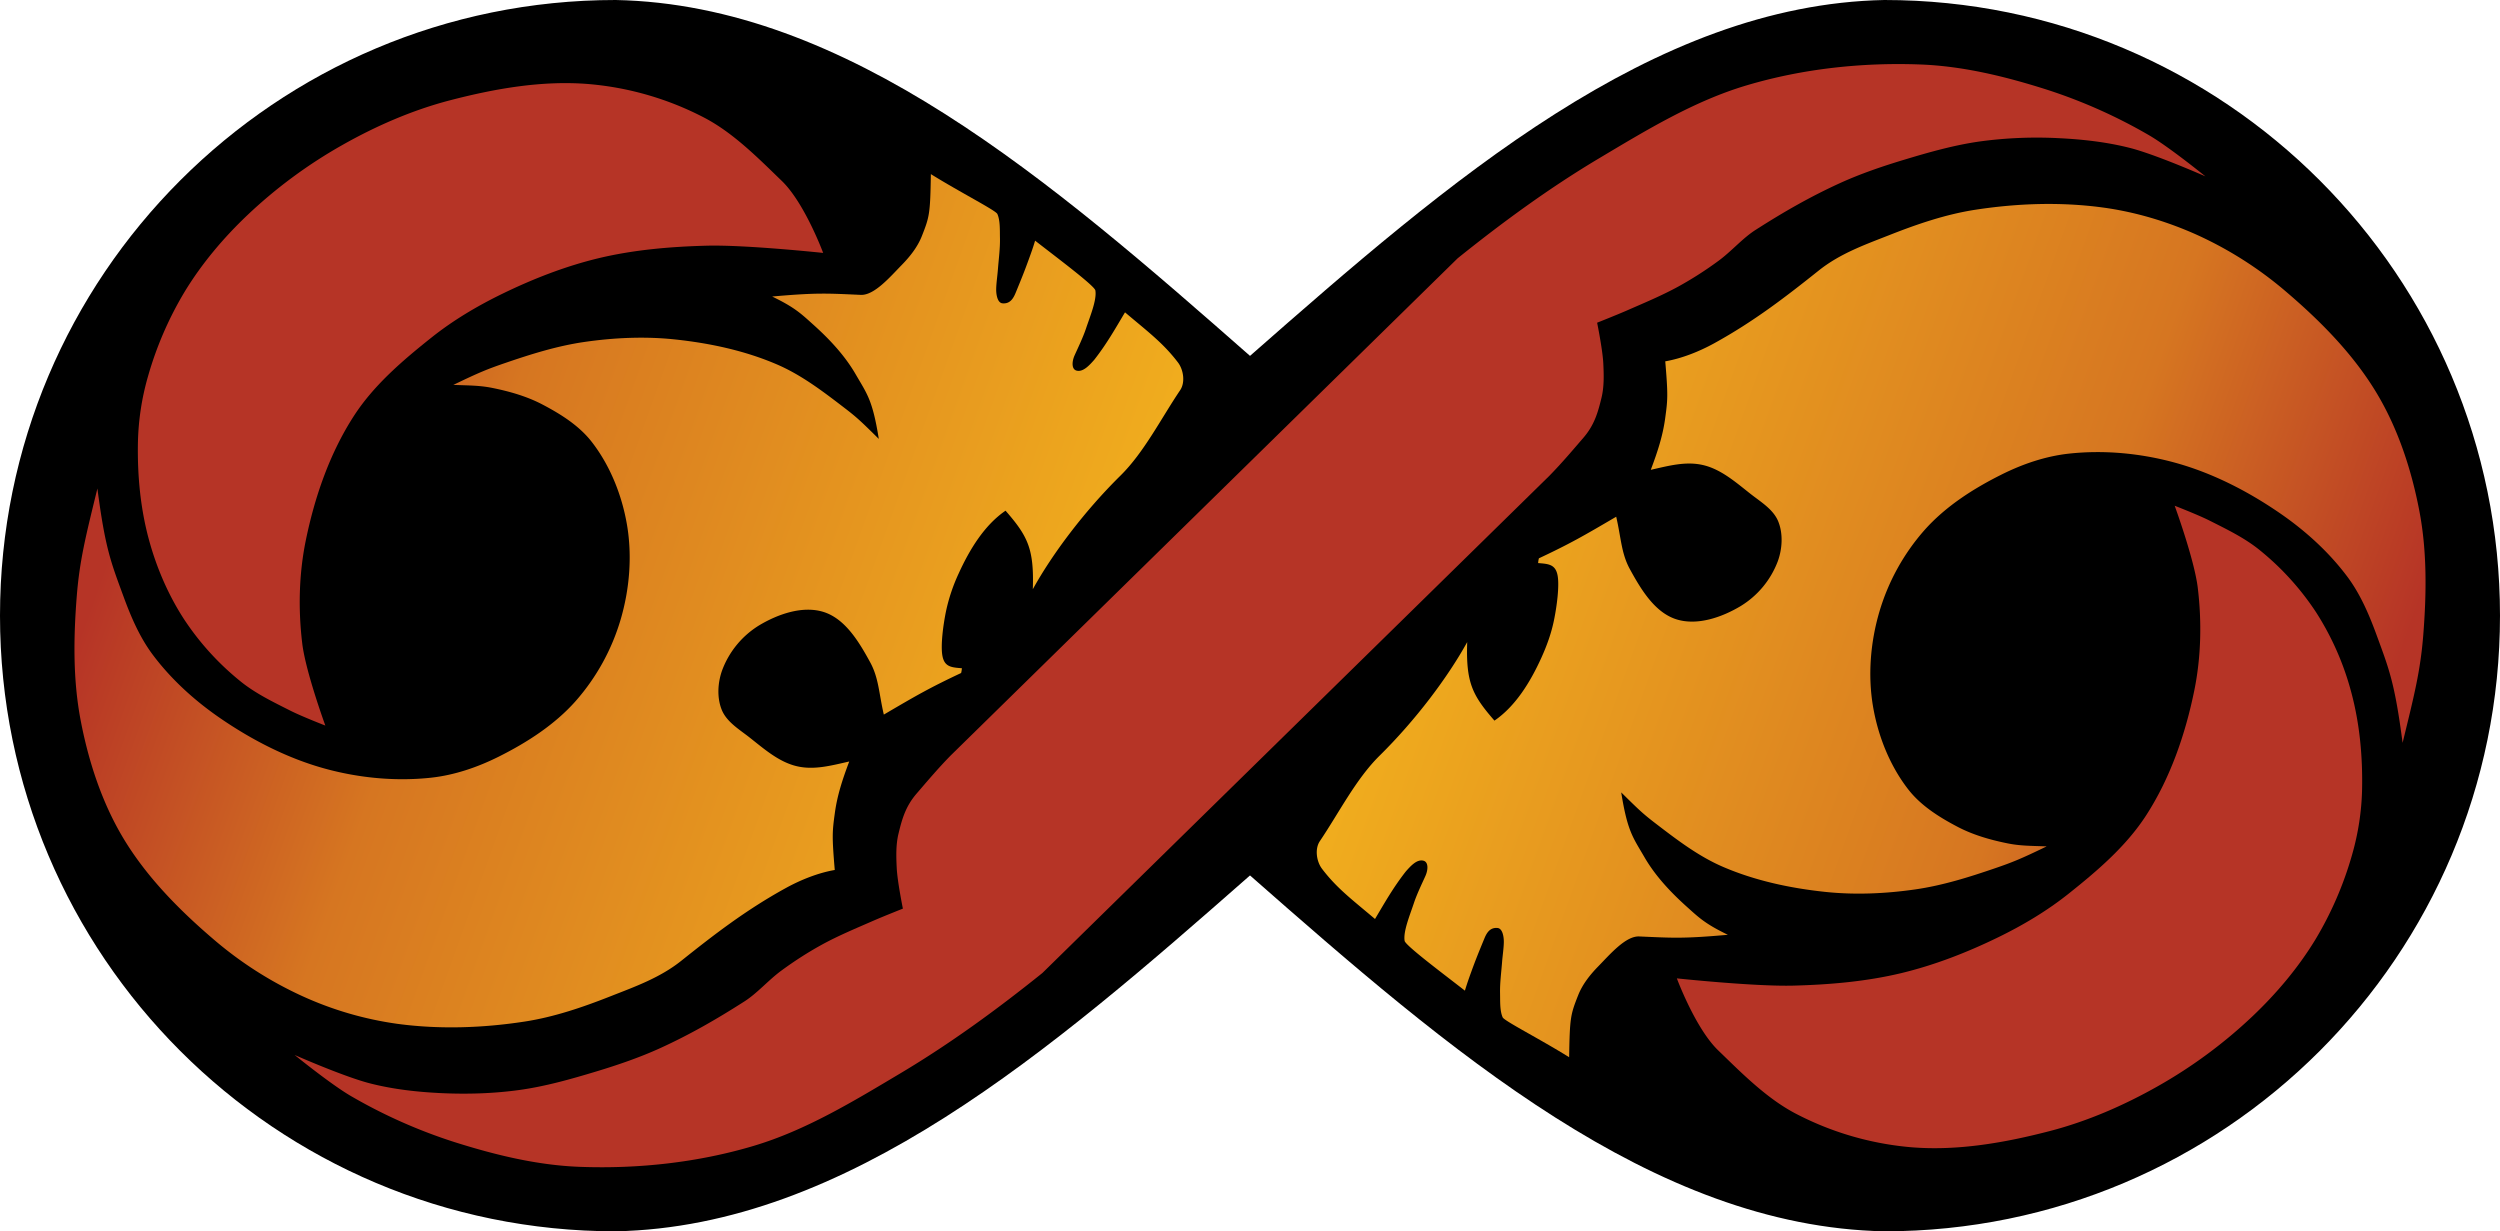 <svg xmlns="http://www.w3.org/2000/svg" xmlns:xlink="http://www.w3.org/1999/xlink" width="469.15" height="231.073" viewBox="0 0 124.129 61.138"><linearGradient id="a"><stop offset="0" style="stop-color:#b63426"/><stop offset=".15" style="stop-color:#d67621"/><stop offset=".5" style="stop-color:#f6b91d"/><stop offset=".85" style="stop-color:#d67621"/><stop offset="1" style="stop-color:#b63426"/></linearGradient><linearGradient xlink:href="#a" id="b" x1="77.289" x2="179.735" y1="30.337" y2="67.079" gradientTransform="translate(-66.447 -18.012)" gradientUnits="userSpaceOnUse"/><path d="M30.569 0C13.686 0 0 13.686 0 30.569s13.686 30.568 30.569 30.568c11.504-.23 21.588-8.963 31.496-17.67 9.908 8.707 19.992 17.439 31.496 17.67 16.882 0 30.568-13.686 30.568-30.57C124.13 13.688 110.443 0 93.561 0 82.057.23 71.973 8.963 62.065 17.67 52.157 8.962 42.073.23 30.569 0"/><path d="M68.271 45.629c-1.104-.937-1.89-1.515-2.629-2.49-.278-.365-.367-.993-.11-1.374.954-1.415 1.794-3.087 2.964-4.242 1.794-1.77 3.377-3.877 4.353-5.642-.067 2.009.25 2.633 1.353 3.899 1.053-.72 1.785-1.927 2.32-3.101.28-.615.5-1.227.633-1.872.152-.732.276-1.734.182-2.235-.105-.558-.46-.573-.967-.615.011-.11.02-.17.04-.236 1.568-.738 2.199-1.104 3.837-2.065.246 1.056.249 1.816.679 2.602.542.99 1.224 2.143 2.3 2.489 1.04.334 2.273-.096 3.21-.66a4.44 4.44 0 0 0 1.832-2.213c.228-.623.273-1.375.023-1.988-.242-.591-.855-.958-1.358-1.351-.728-.571-1.47-1.234-2.372-1.443-.847-.197-1.666.025-2.597.236.346-.92.594-1.682.715-2.56.128-.934.146-1.143.004-2.827.81-.14 1.678-.482 2.436-.9 1.987-1.094 3.577-2.327 5.186-3.61 1.056-.842 2.288-1.28 3.504-1.758 1.383-.546 2.81-1.035 4.28-1.26 2.07-.318 4.206-.392 6.282-.115 1.64.218 3.26.704 4.766 1.388a18.7 18.7 0 0 1 4.366 2.793c1.728 1.473 3.37 3.134 4.53 5.085 1.052 1.77 1.707 3.789 2.093 5.81.384 2.01.355 4.095.195 6.134-.143 1.819-.452 3.017-1.028 5.375-.39-2.992-.67-3.656-1.306-5.392-.366-.997-.796-1.995-1.43-2.847-.919-1.232-2.09-2.292-3.356-3.163-1.597-1.097-3.37-2.008-5.24-2.517-1.691-.46-3.498-.63-5.24-.44-1.165.128-2.308.52-3.356 1.046-1.406.703-2.781 1.586-3.823 2.764a10.7 10.7 0 0 0-2.228 4.043c-.442 1.504-.578 3.145-.317 4.69.25 1.479.838 2.958 1.76 4.14.627.802 1.534 1.37 2.435 1.843.774.407 1.632.652 2.49.825.635.128 1.147.12 1.939.15-1.274.617-1.692.787-2.572 1.088-1.284.44-2.591.85-3.934 1.045-1.489.215-3.015.284-4.51.124-1.723-.184-3.457-.554-5.048-1.238-1.222-.525-2.3-1.35-3.356-2.16-.608-.465-.822-.666-1.705-1.54.31 1.945.583 2.233 1.155 3.219.538.928 1.292 1.73 2.09 2.448.616.553.917.855 2.05 1.403-2.245.2-2.755.154-4.401.082-.669-.03-1.449.886-2.036 1.487-.405.414-.78.887-.993 1.425-.382.966-.42 1.112-.451 3.085-1.48-.922-3.221-1.8-3.3-1.98-.146-.33-.121-.797-.13-1.198-.01-.511.06-1.02.099-1.53.026-.335.083-.702.088-1.002.004-.276-.064-.683-.312-.707-.4-.038-.557.284-.666.552-.28.68-.422 1.03-.631 1.605-.119.327-.218.604-.323.955-1.12-.872-2.955-2.244-2.993-2.472-.077-.466.257-1.265.46-1.876.155-.465.431-1.03.575-1.354.134-.303.153-.683-.099-.75-.33-.09-.648.277-.875.53-.634.806-1.09 1.624-1.532 2.363M55.858 15.508c1.105.937 1.89 1.515 2.63 2.489.278.366.367.994.11 1.375-.954 1.415-1.794 3.088-2.964 4.242-1.794 1.77-3.377 3.877-4.353 5.642.067-2.01-.25-2.633-1.354-3.9-1.052.72-1.784 1.928-2.32 3.103a8.8 8.8 0 0 0-.632 1.87c-.152.733-.276 1.735-.182 2.236.104.558.46.573.967.615-.012.109-.02.17-.04.236-1.568.738-2.199 1.104-3.837 2.065-.246-1.056-.249-1.815-.68-2.602-.541-.99-1.224-2.143-2.299-2.49-1.04-.333-2.273.098-3.21.66a4.44 4.44 0 0 0-1.832 2.215c-.228.622-.274 1.374-.023 1.987.242.59.855.958 1.358 1.35.728.572 1.47 1.235 2.372 1.444.846.197 1.666-.025 2.597-.236-.346.92-.594 1.682-.715 2.56-.128.934-.146 1.143-.004 2.827-.81.14-1.678.482-2.436.9-1.987 1.094-3.577 2.327-5.186 3.61-1.056.842-2.288 1.279-3.504 1.758-1.383.546-2.81 1.035-4.28 1.26-2.07.318-4.206.392-6.282.115a17 17 0 0 1-4.766-1.388 18.7 18.7 0 0 1-4.367-2.793c-1.727-1.472-3.368-3.134-4.53-5.085-1.052-1.77-1.706-3.79-2.092-5.81-.384-2.01-.355-4.095-.195-6.134.143-1.82.452-3.017 1.027-5.375.39 2.992.67 3.656 1.307 5.392.366.997.796 1.995 1.43 2.847.919 1.232 2.089 2.293 3.356 3.163 1.597 1.097 3.37 2.008 5.24 2.517 1.691.46 3.498.63 5.24.44 1.165-.128 2.308-.521 3.356-1.045 1.406-.704 2.781-1.587 3.823-2.765a10.7 10.7 0 0 0 2.228-4.043c.442-1.504.578-3.145.317-4.69-.25-1.48-.839-2.958-1.76-4.14-.627-.802-1.534-1.37-2.435-1.843-.774-.407-1.633-.652-2.49-.825-.635-.128-1.147-.12-1.939-.151 1.274-.616 1.692-.785 2.572-1.087 1.284-.44 2.59-.85 3.934-1.045 1.488-.215 3.015-.284 4.51-.124 1.723.184 3.457.554 5.048 1.238 1.222.525 2.3 1.35 3.356 2.16.608.465.822.666 1.705 1.54-.31-1.945-.583-2.233-1.155-3.22-.538-.927-1.292-1.73-2.09-2.447-.616-.553-.917-.855-2.05-1.403 2.244-.2 2.755-.154 4.401-.082.669.029 1.449-.886 2.036-1.487.405-.414.78-.887.993-1.425.382-.966.42-1.112.45-3.084 1.481.92 3.222 1.8 3.302 1.98.145.33.12.796.129 1.198.01.51-.06 1.02-.1 1.53-.025.334-.082.7-.087 1.002-.004.275.064.683.312.706.4.038.557-.284.666-.551.28-.68.422-1.031.63-1.606.12-.327.22-.604.324-.955 1.12.872 2.955 2.244 2.992 2.472.078.466-.256 1.265-.46 1.876-.154.465-.43 1.03-.574 1.354-.134.303-.153.683.098.75.33.089.649-.277.876-.531.634-.805 1.089-1.623 1.532-2.362z" style="fill:url(#b)"/><path d="M76.921 23.632c.638-.65 1.188-1.306 1.697-1.896.553-.64.726-1.277.898-1.981.136-.558.118-1.147.09-1.72-.034-.677-.306-2.012-.306-2.012s.964-.383 1.44-.59c.877-.385 1.766-.752 2.606-1.213a18 18 0 0 0 1.985-1.273c.642-.471 1.193-1.121 1.834-1.53 1.416-.906 2.732-1.658 4.182-2.32 1.032-.47 2.112-.838 3.198-1.166 1.238-.374 2.492-.73 3.773-.91a21 21 0 0 1 3.91-.16c1.179.057 2.364.19 3.508.479 1.3.328 3.766 1.417 3.766 1.417s-1.812-1.472-2.819-2.054a26 26 0 0 0-5.123-2.274c-2.01-.636-4.098-1.147-6.204-1.227-2.897-.11-5.857.21-8.636 1.037-2.607.776-4.978 2.224-7.314 3.616-2.466 1.469-4.795 3.172-7.032 4.97l-25.165 24.68c-.638.65-1.188 1.306-1.697 1.896-.553.64-.727 1.277-.898 1.982-.136.557-.118 1.146-.09 1.719.034.677.306 2.012.306 2.012s-.964.383-1.44.59c-.877.385-1.766.75-2.606 1.213-.689.38-1.351.808-1.985 1.273-.642.47-1.193 1.12-1.834 1.53-1.416.906-2.732 1.658-4.182 2.32-1.033.47-2.112.838-3.198 1.166-1.239.374-2.492.73-3.773.91-1.292.18-2.607.22-3.91.159-1.179-.056-2.364-.188-3.508-.478-1.3-.328-3.766-1.417-3.766-1.417s1.812 1.472 2.819 2.054a26 26 0 0 0 5.123 2.274c2.01.636 4.097 1.147 6.204 1.227 2.897.11 5.857-.21 8.636-1.037 2.607-.776 4.978-2.224 7.314-3.616 2.466-1.47 4.795-3.172 7.032-4.97zm6.338 24.947s.92 2.484 2.053 3.575c1.122 1.082 2.372 2.362 3.831 3.13a15.2 15.2 0 0 0 5.73 1.677c2.311.195 4.667-.22 6.91-.804 1.871-.487 3.673-1.272 5.355-2.224a24 24 0 0 0 4.72-3.49c1.18-1.122 2.249-2.39 3.097-3.78a17.4 17.4 0 0 0 1.83-4.225c.303-1.053.474-2.154.496-3.25.033-1.605-.115-3.237-.53-4.79a14 14 0 0 0-1.745-3.984 13.5 13.5 0 0 0-2.805-3.097c-.75-.61-1.635-1.035-2.497-1.47-.56-.283-1.728-.736-1.728-.736s.977 2.67 1.146 4.07c.204 1.689.168 3.432-.171 5.098-.443 2.174-1.19 4.347-2.395 6.21-.994 1.536-2.433 2.76-3.866 3.9-1.07.85-2.26 1.556-3.489 2.155-1.54.75-3.157 1.38-4.824 1.779-1.742.415-3.546.568-5.336.615-1.93.05-5.782-.36-5.782-.36m-42.388-36.02s-.92-2.483-2.053-3.575c-1.122-1.082-2.372-2.362-3.831-3.13a15.2 15.2 0 0 0-5.73-1.677c-2.311-.195-4.667.22-6.911.804-1.87.487-3.672 1.272-5.354 2.224a24 24 0 0 0-4.721 3.49c-1.18 1.122-2.248 2.389-3.096 3.78a17.4 17.4 0 0 0-1.83 4.225 12.8 12.8 0 0 0-.496 3.25c-.033 1.606.115 3.237.53 4.79.375 1.4.957 2.767 1.745 3.985a13.5 13.5 0 0 0 2.805 3.096c.749.61 1.635 1.035 2.497 1.47.559.283 1.728.736 1.728.736s-.977-2.671-1.146-4.07c-.204-1.69-.168-3.432.17-5.098.443-2.174 1.19-4.347 2.396-6.21.994-1.536 2.432-2.76 3.865-3.9 1.07-.85 2.26-1.556 3.49-2.155 1.54-.75 3.156-1.381 4.823-1.78 1.742-.414 3.547-.567 5.337-.614 1.93-.051 5.782.359 5.782.359" style="fill:#b63426"/></svg>